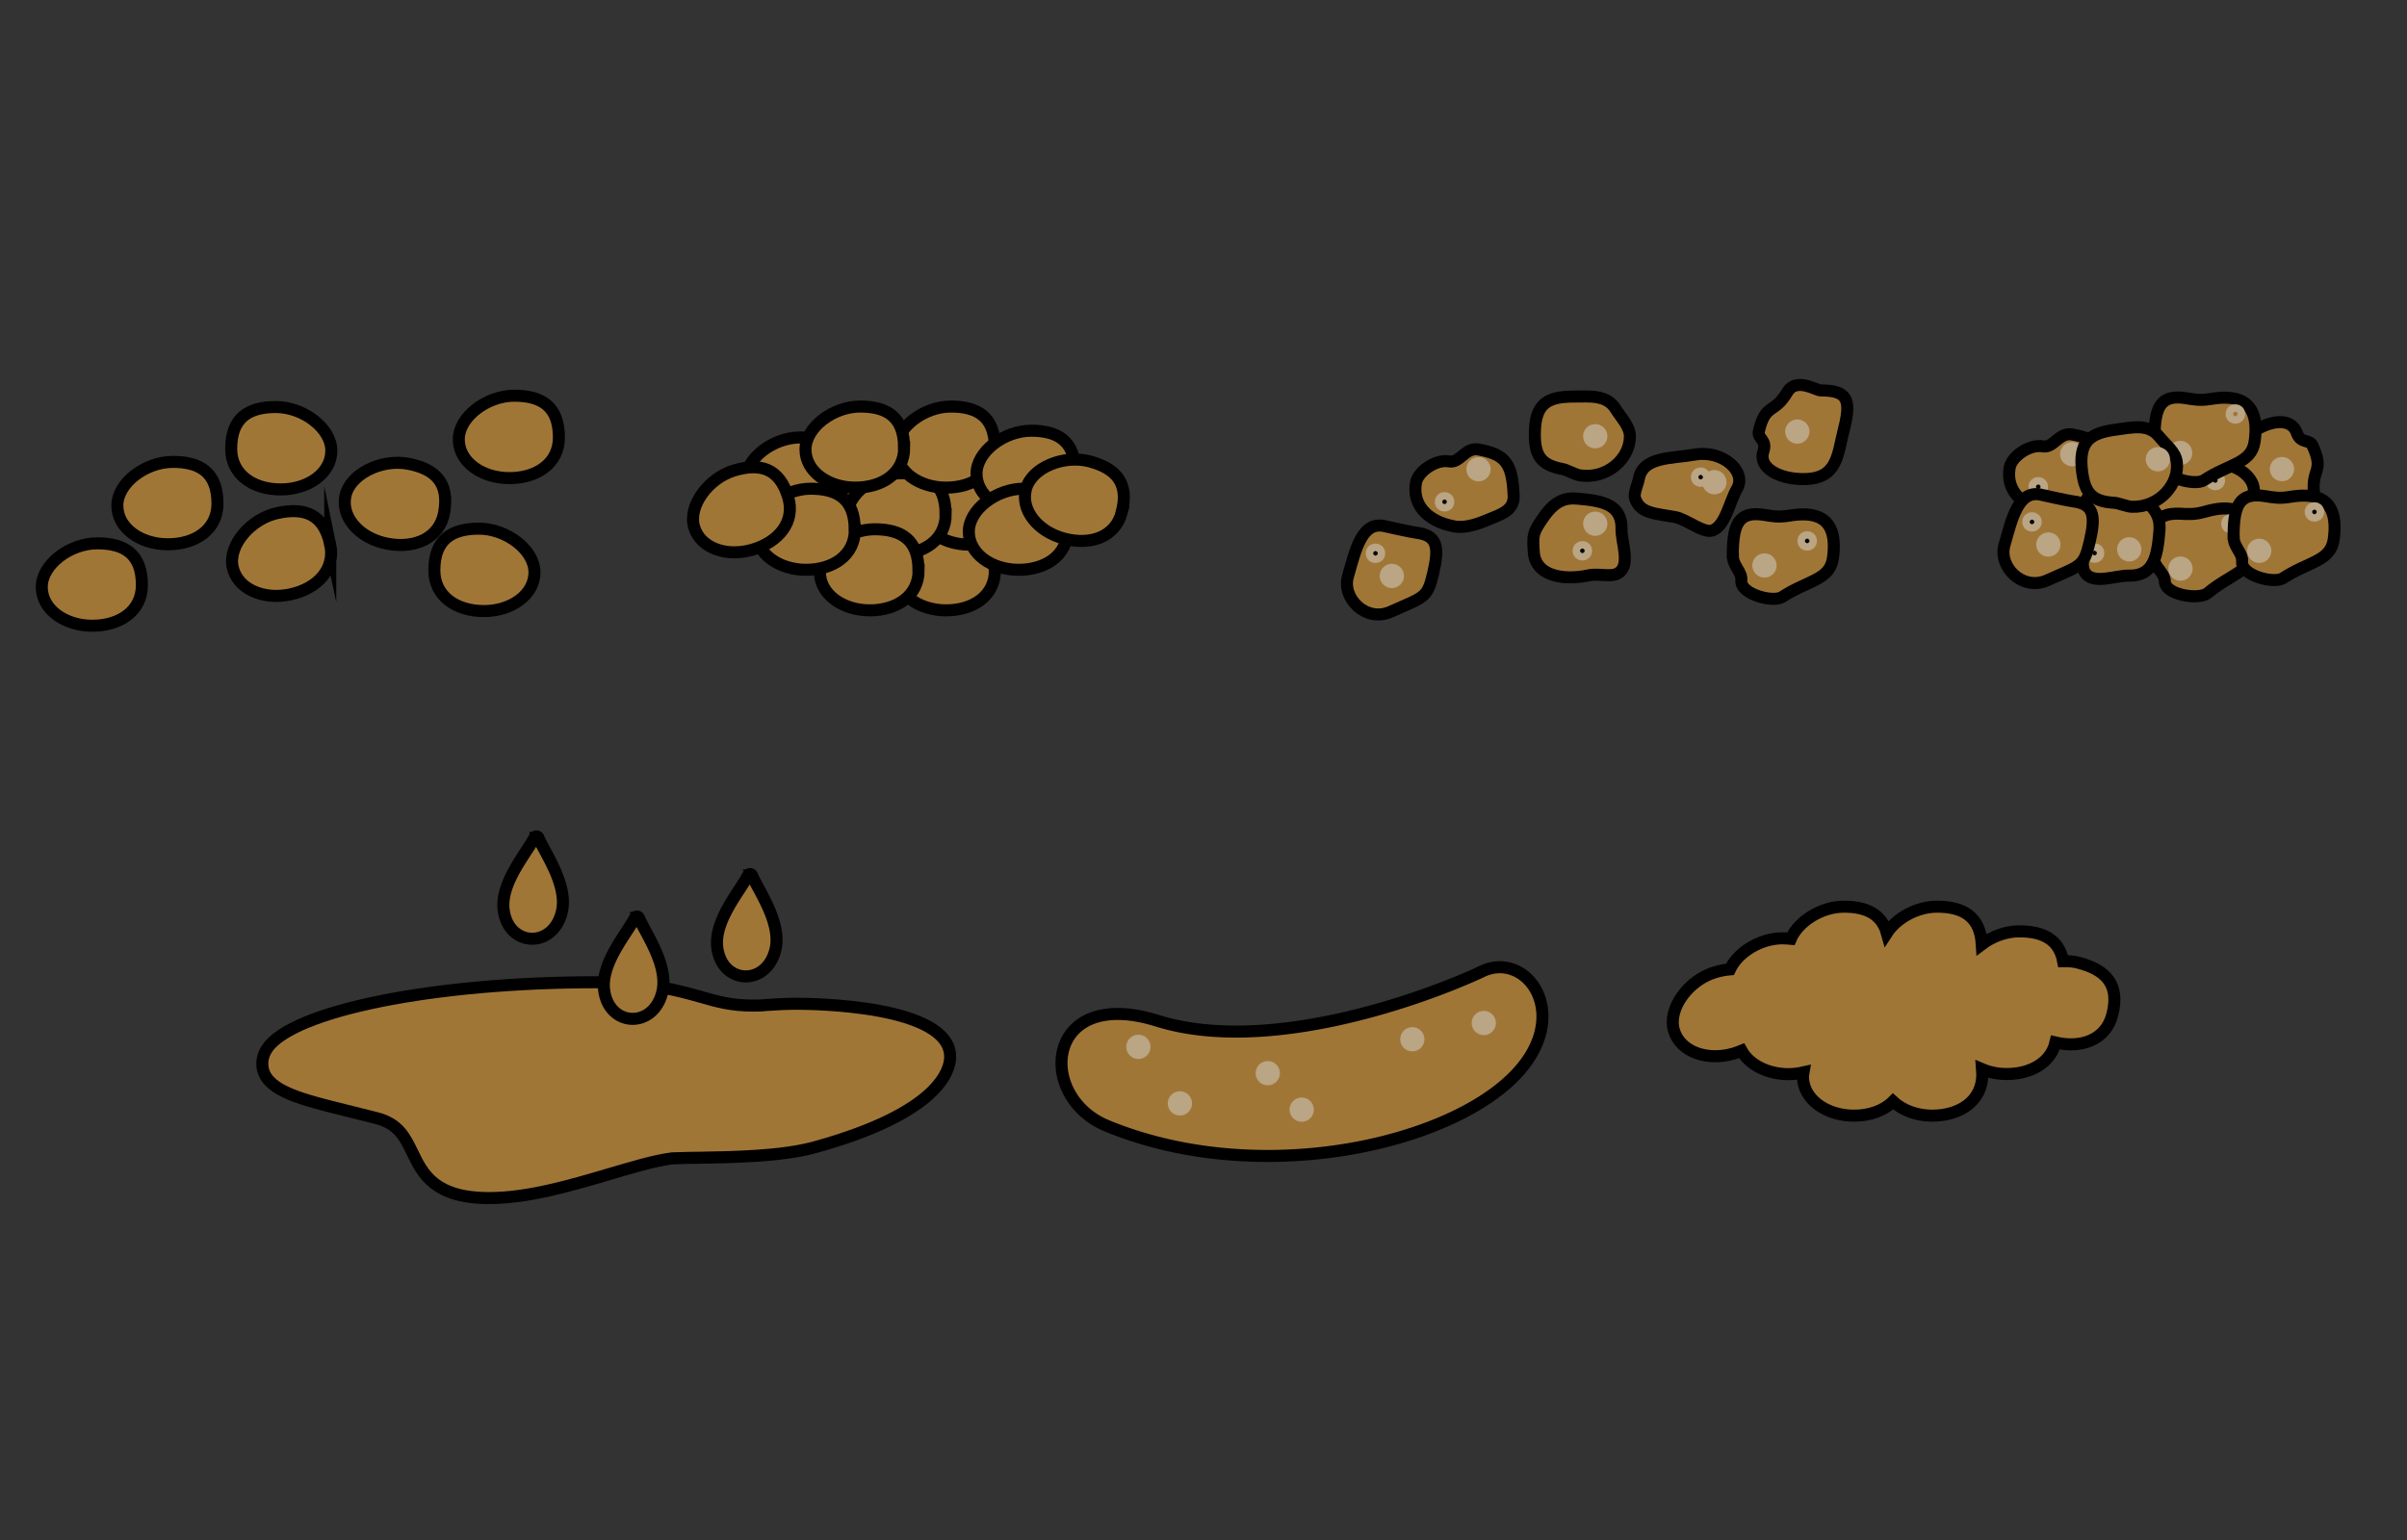 <svg xmlns="http://www.w3.org/2000/svg" id="Calque_1" data-name="Calque 1" viewBox="0 0 200 128"><rect x="0" y="0" width="200" height="128" fill="#333333" stroke="none"/><defs><style>.cls-1,.cls-2{stroke-miterlimit:10}.cls-1{stroke:#baa584}.cls-2{stroke:#000;fill:#a07637}</style></defs><path d="M153.2 35.71c-.52 2.1-.52 4.08-3.28 4.11-1.96.03-3.88-.87-3.39-2.33.31-.94-.52-1.04-.39-1.62.54-2.39 1.29-1.43 2.37-3.28.73-1.25 2.4-.14 2.76-.14 2.27 0 2.56.76 1.94 3.26Z" class="cls-2"/><circle cx="149.34" cy="35.87" r=".51" class="cls-1"/><path d="M144.33 40.62c-.63 1.1-.97 3.1-2.04 3.47-.75.26-2.16-.94-3.09-1.11-1.68-.31-2.92-.29-3.34-1.56-.14-.42.24-1.18.32-1.64.34-1.84 2.72-1.66 4.67-2 2.24-.39 4.31 1.38 3.48 2.84Z" class="cls-2"/><circle cx="142.45" cy="40.08" r=".51" class="cls-1"/><circle cx="141.31" cy="39.66" r=".31" class="cls-1"/><path d="M125.77 41.21c.05 1.19-1.02 1.53-1.99 1.93-.79.33-1.94.8-2.95.61-2.24-.41-3.51-1.81-3.17-3.65.17-.92 1.66-1.95 2.74-1.75.92.17 1.33-1.19 2.45-.99 2.24.41 2.81 1.15 2.92 3.83Z" class="cls-2"/><circle cx="122.85" cy="39" r=".51" class="cls-1"/><circle cx="120.03" cy="41.71" r=".31" class="cls-1"/><path d="M143.99 46.23c0 .81.76 1.27.7 2.02-.09 1.15 2.66 1.86 3.41 1.36 2.11-1.38 3.94-1.38 4.2-3.22.51-3.66-1.71-3.85-3.64-3.53-.89.15-1.41.04-2.04-.06-2.24-.37-2.64.86-2.64 3.42Z" class="cls-2"/><circle cx="146.61" cy="47" r=".51" class="cls-1"/><circle cx="150.16" cy="44.96" r=".31" class="cls-1"/><path d="M134.73 43.96c0 1.15.69 2.8-.1 3.55-.6.57-1.66.11-2.62.31-2.23.47-4.41-.01-4.56-1.88-.12-1.46-.02-1.69.51-2.52 1.05-1.65 1.88-2.07 3.05-1.98 2.27.18 3.73.53 3.73 2.51Z" class="cls-2"/><circle cx="132.55" cy="43.53" r=".51" class="cls-1"/><circle cx="131.48" cy="45.78" r=".31" class="cls-1"/><path d="M127.53 36.12c0 1.81.56 2.54 2.32 2.87.34.06 1.02.45 1.38.51 2.26.38 4.2-1.35 4.2-3.22 0-.84-.68-1.48-1.2-2.31-.74-1.18-2.16-1.01-3.41-1.01-2.27 0-3.29.58-3.29 3.15Z" class="cls-2"/><circle cx="132.55" cy="36.26" r=".51" class="cls-1"/><path d="M119.09 47.61c-.49 2.13-.73 1.98-3.52 3.23-2.07.93-4.08-1.12-3.57-2.92.63-2.2 1.15-4.69 3.13-4.17.27.07 2.25.49 2.5.52 1.8.21 1.97 1.15 1.46 3.34Z" class="cls-2"/><circle cx="114.29" cy="45.99" r=".31" class="cls-1"/><circle cx="115.65" cy="47.87" r=".51" class="cls-1"/><path d="M186.67 41.49c-.88-1.97-2.09-3.54.06-5.26 1.53-1.23 3.59-1.7 4.11-.25.33.93 1.05.5 1.3 1.04 1.04 2.22-.14 1.93.15 4.05.19 1.44-1.81 1.58-2.09 1.8-1.79 1.4-2.49.97-3.53-1.38Z" class="cls-2"/><circle cx="189.61" cy="38.99" r=".51" class="cls-1"/><path d="M187.09 41.45c-.63 1.1-.97 3.1-2.04 3.47-.75.26-2.16-.94-3.09-1.11-1.68-.31-2.92-.29-3.34-1.56-.14-.42.24-1.18.32-1.64.34-1.84 2.72-1.66 4.67-2 2.24-.39 4.31 1.38 3.48 2.84Z" class="cls-2"/><circle cx="184.07" cy="39.94" r=".31" class="cls-1"/><path d="M175.1 39.96c.05 1.19-1.02 1.53-1.99 1.93-.79.33-1.94.8-2.95.61-2.24-.41-3.51-1.81-3.17-3.65.17-.92 1.66-1.95 2.74-1.75.92.17 1.33-1.19 2.45-.99 2.24.41 2.81 1.15 2.92 3.83Z" class="cls-2"/><circle cx="172.18" cy="37.75" r=".51" class="cls-1"/><circle cx="169.36" cy="40.46" r=".31" class="cls-1"/><path d="M178.95 46.4c.09.81.9 1.17.93 1.93.04 1.15 2.86 1.54 3.55.97 1.93-1.61 3.76-1.82 3.81-3.68.09-3.69-2.13-3.63-4.02-3.09-.87.25-1.4.2-2.03.17-2.27-.12-2.52 1.15-2.23 3.7Z" class="cls-2"/><circle cx="181.18" cy="47.26" r=".51" class="cls-1"/><circle cx="185.37" cy="43.53" r=".31" class="cls-1"/><path d="M185.6 44.67c0 .81.76 1.27.7 2.02-.09 1.15 2.66 1.86 3.41 1.36 2.11-1.38 3.94-1.38 4.2-3.22.51-3.66-1.71-3.85-3.64-3.53-.89.15-1.41.04-2.04-.06-2.24-.37-2.64.86-2.64 3.42Z" class="cls-2"/><circle cx="187.72" cy="45.78" r=".51" class="cls-1"/><circle cx="192.31" cy="42.55" r=".31" class="cls-1"/><path d="M179.03 36.53c0 .81.76 1.27.7 2.02-.09 1.15 2.66 1.86 3.41 1.36 2.11-1.38 3.94-1.38 4.2-3.22.51-3.66-1.71-3.85-3.64-3.53-.89.15-1.41.04-2.04-.06-2.24-.37-2.64.86-2.64 3.42Z" class="cls-2"/><circle cx="181.15" cy="37.65" r=".51" class="cls-1"/><circle cx="185.74" cy="34.41" r=".31" style="fill:#a07637;stroke:#baa584;stroke-miterlimit:10"/><path d="M176.91 47.84c-1.15 0-2.8.69-3.55-.1-.57-.6-.11-1.66-.31-2.62-.47-2.23.01-4.41 1.88-4.56 1.46-.12 1.69-.02 2.52.51 1.65 1.05 2.07 1.88 1.98 3.05-.18 2.27-.53 3.73-2.51 3.73Z" class="cls-2"/><circle cx="176.92" cy="45.66" r=".51" class="cls-1"/><circle cx="174.04" cy="45.97" r=".31" class="cls-1"/><path d="M173.01 39.24c.23 1.79.88 2.45 2.67 2.55.35.02 1.07.32 1.44.33 2.29.09 3.99-1.88 3.75-3.73-.11-.83-.87-1.38-1.49-2.13-.89-1.08-2.27-.72-3.51-.56-2.26.29-3.19 1-2.86 3.55Z" class="cls-2"/><circle cx="179.3" cy="38.17" r=".51" class="cls-1"/><path d="M173.64 45c-.49 2.13-.73 1.98-3.52 3.23-2.07.93-4.08-1.12-3.57-2.92.63-2.2 1.15-4.69 3.13-4.17.27.07 2.25.49 2.5.52 1.8.21 1.97 1.15 1.46 3.34Z" class="cls-2"/><circle cx="168.84" cy="43.38" r=".31" class="cls-1"/><circle cx="170.2" cy="45.26" r=".51" class="cls-1"/><path d="M18.07 41.86c0 2.16-1.84 3.38-4.12 3.38s-4.2-1.35-4.2-3.22 2.33-3.63 4.61-3.63 3.71.9 3.71 3.47ZM27.44 45.25c.44 2.11-1.11 3.69-3.34 4.16s-4.39-.46-4.77-2.29 1.54-4.03 3.77-4.49c2.23-.47 3.81.12 4.34 2.63ZM36.9 42.62c-.39 2.12-2.43 2.99-4.67 2.58-2.24-.41-3.88-2.1-3.54-3.93.34-1.84 2.96-3.14 5.19-2.73 2.24.41 3.48 1.56 3.02 4.08ZM11.79 48.63c0 2.16-1.84 3.38-4.12 3.38s-4.2-1.35-4.2-3.22 2.33-3.63 4.61-3.63 3.71.9 3.71 3.47ZM19.21 37.3c0 2.16 1.84 3.38 4.12 3.38s4.2-1.35 4.2-3.22-2.33-3.63-4.61-3.63c-2.27 0-3.71.9-3.71 3.47ZM46.44 36.36c0 2.16-1.84 3.38-4.12 3.38s-4.2-1.35-4.2-3.22 2.33-3.63 4.61-3.63 3.71.9 3.71 3.47ZM36.09 47.41c0 2.16 1.84 3.38 4.12 3.38 2.27 0 4.2-1.35 4.2-3.22s-2.33-3.63-4.61-3.63c-2.27 0-3.71.9-3.71 3.47ZM77.7 39.77c0 2.13-1.82 3.33-4.06 3.33s-4.14-1.33-4.14-3.17 2.3-3.57 4.54-3.57 3.65.88 3.65 3.41ZM82.67 47.4c0 2.13-1.82 3.33-4.06 3.33s-4.14-1.33-4.14-3.17 2.3-3.57 4.54-3.57 3.65.88 3.65 3.41Z" class="cls-2"/><path d="M84.6 41.94c0 2.13-1.82 3.33-4.06 3.33s-4.14-1.33-4.14-3.17 2.3-3.57 4.54-3.57 3.65.88 3.65 3.41Z" class="cls-2"/><path d="M78.58 42.74c0 2.13-1.82 3.33-4.06 3.33s-4.14-1.33-4.14-3.17 2.3-3.57 4.54-3.57 3.65.88 3.65 3.41Z" class="cls-2"/><path d="M76.33 47.4c0 2.13-1.82 3.33-4.06 3.33s-4.14-1.33-4.14-3.17 2.3-3.57 4.54-3.57 3.65.88 3.65 3.41ZM82.67 37.2c0 2.13-1.82 3.33-4.06 3.33s-4.14-1.33-4.14-3.17 2.3-3.57 4.54-3.57 3.65.88 3.65 3.41ZM70.15 39.77c0 2.13-1.82 3.33-4.06 3.33s-4.14-1.33-4.14-3.17 2.3-3.57 4.54-3.57 3.65.88 3.65 3.41Z" class="cls-2"/><path d="M71.03 44.03c0 2.13-1.82 3.33-4.06 3.33s-4.14-1.33-4.14-3.17 2.3-3.57 4.54-3.57 3.65.88 3.65 3.41Z" class="cls-2"/><path d="M65.49 41.33c.61 2.04-.79 3.71-2.94 4.35s-4.34-.1-4.87-1.86 1.18-4.08 3.33-4.72 3.75-.2 4.48 2.23ZM75.13 37.2c0 2.13-1.82 3.33-4.06 3.33s-4.14-1.33-4.14-3.17 2.3-3.57 4.54-3.57 3.65.88 3.65 3.41ZM89.34 39.21c0 2.13-1.82 3.33-4.06 3.33s-4.14-1.33-4.14-3.17 2.3-3.57 4.54-3.57 3.65.88 3.65 3.41Z" class="cls-2"/><path d="M88.7 44.03c0 2.13-1.82 3.33-4.06 3.33s-4.14-1.33-4.14-3.17 2.3-3.57 4.54-3.57 3.65.88 3.65 3.41Z" class="cls-2"/><path d="M93.21 42.59c-.55 2.06-2.61 2.75-4.78 2.18s-3.65-2.35-3.18-4.13 3.14-2.86 5.3-2.29c2.16.58 3.3 1.79 2.65 4.24ZM40.65 99.58c-4.52 0-5.52-1.99-6.38-3.78-.62-1.26-1.14-2.41-3.04-2.88-.86-.21-1.71-.42-2.52-.63-3.57-.89-6.38-1.57-6.85-3.36-.1-.42-.14-1.05.33-1.78 2.14-3.15 13.89-5.51 27.36-5.51 4.38 0 6.76.68 8.66 1.21 1.43.42 2.62.73 4.33.73.38 0 .76 0 1.14-.05.76-.05 1.62-.1 2.52-.1 1.28 0 12.75.1 12.75 4.41 0 1.05-.81 4.62-11.18 7.5-2.81.79-6.99.84-9.75.89-1 0-1.86.05-2.19.05-1.57.21-3.43.79-5.38 1.36-3.04.89-6.57 1.94-9.8 1.94Z" class="cls-2"/><path d="M53.09 76.29a.182.182 0 0 0-.33-.01c-.67 1.31-2.85 3.77-2.56 6.02.4 3.07 4.09 3.23 4.83.16.53-2.2-1.36-4.84-1.95-6.17ZM62.49 72.76a.182.182 0 0 0-.33-.01c-.67 1.31-2.85 3.77-2.56 6.02.4 3.07 4.09 3.23 4.83.16.53-2.2-1.36-4.84-1.95-6.17ZM44.74 69.63a.182.182 0 0 0-.33-.01c-.67 1.31-2.85 3.77-2.56 6.02.4 3.07 4.09 3.23 4.83.16.53-2.2-1.36-4.84-1.95-6.17ZM123.17 80.73c-4.56 2.14-17.7 7.02-27.01 4.11-9.31-2.91-10.1 6.29-4.2 8.73 12.41 5.13 28.11 1.71 33.85-4.11 4.96-5.02 1.11-10.49-2.65-8.73Z" class="cls-2"/><circle cx="105.34" cy="89.2" r=".51" class="cls-1"/><circle cx="108.16" cy="92.23" r=".51" class="cls-1"/><circle cx="123.29" cy="85.03" r=".51" class="cls-1"/><circle cx="94.59" cy="87.01" r=".51" class="cls-1"/><circle cx="98.04" cy="91.71" r=".51" class="cls-1"/><circle cx="117.35" cy="86.38" r=".51" class="cls-1"/><path d="M172.77 80.03c-.44-.12-.89-.15-1.34-.14-.35-1.81-1.68-2.48-3.65-2.48-1.12 0-2.25.43-3.11 1.08-.14-2.3-1.54-3.13-3.72-3.13-1.67 0-3.37.95-4.17 2.19-.44-1.58-1.72-2.19-3.57-2.19s-3.78 1.2-4.41 2.67c-.22-.02-.45-.04-.69-.04-1.84 0-3.7 1.15-4.37 2.58-.39.03-.8.11-1.24.24-2.2.65-3.95 3.03-3.41 4.84s2.79 2.56 4.99 1.91c.22-.07.43-.15.63-.23.65 1.18 2.18 1.95 3.9 1.95.44 0 .85-.06 1.25-.15-.02.12-.05.23-.05.35 0 1.89 1.94 3.25 4.24 3.25 1.32 0 2.48-.42 3.24-1.18.79.73 1.96 1.18 3.26 1.18 2.3 0 4.16-1.23 4.16-3.42 0-.16-.02-.3-.03-.45.61.26 1.31.41 2.05.41 2 0 3.67-.94 4.06-2.62 2.15.5 4.17-.22 4.71-2.27.67-2.51-.5-3.75-2.72-4.34Zm-21.19 2.99" class="cls-2"/><path d="M-2779.01-5543.63h6467.34v6437.3h-6467.34z" style="fill:none;stroke:#fff;stroke-linecap:round;stroke-linejoin:round;stroke-width:8px"/></svg>